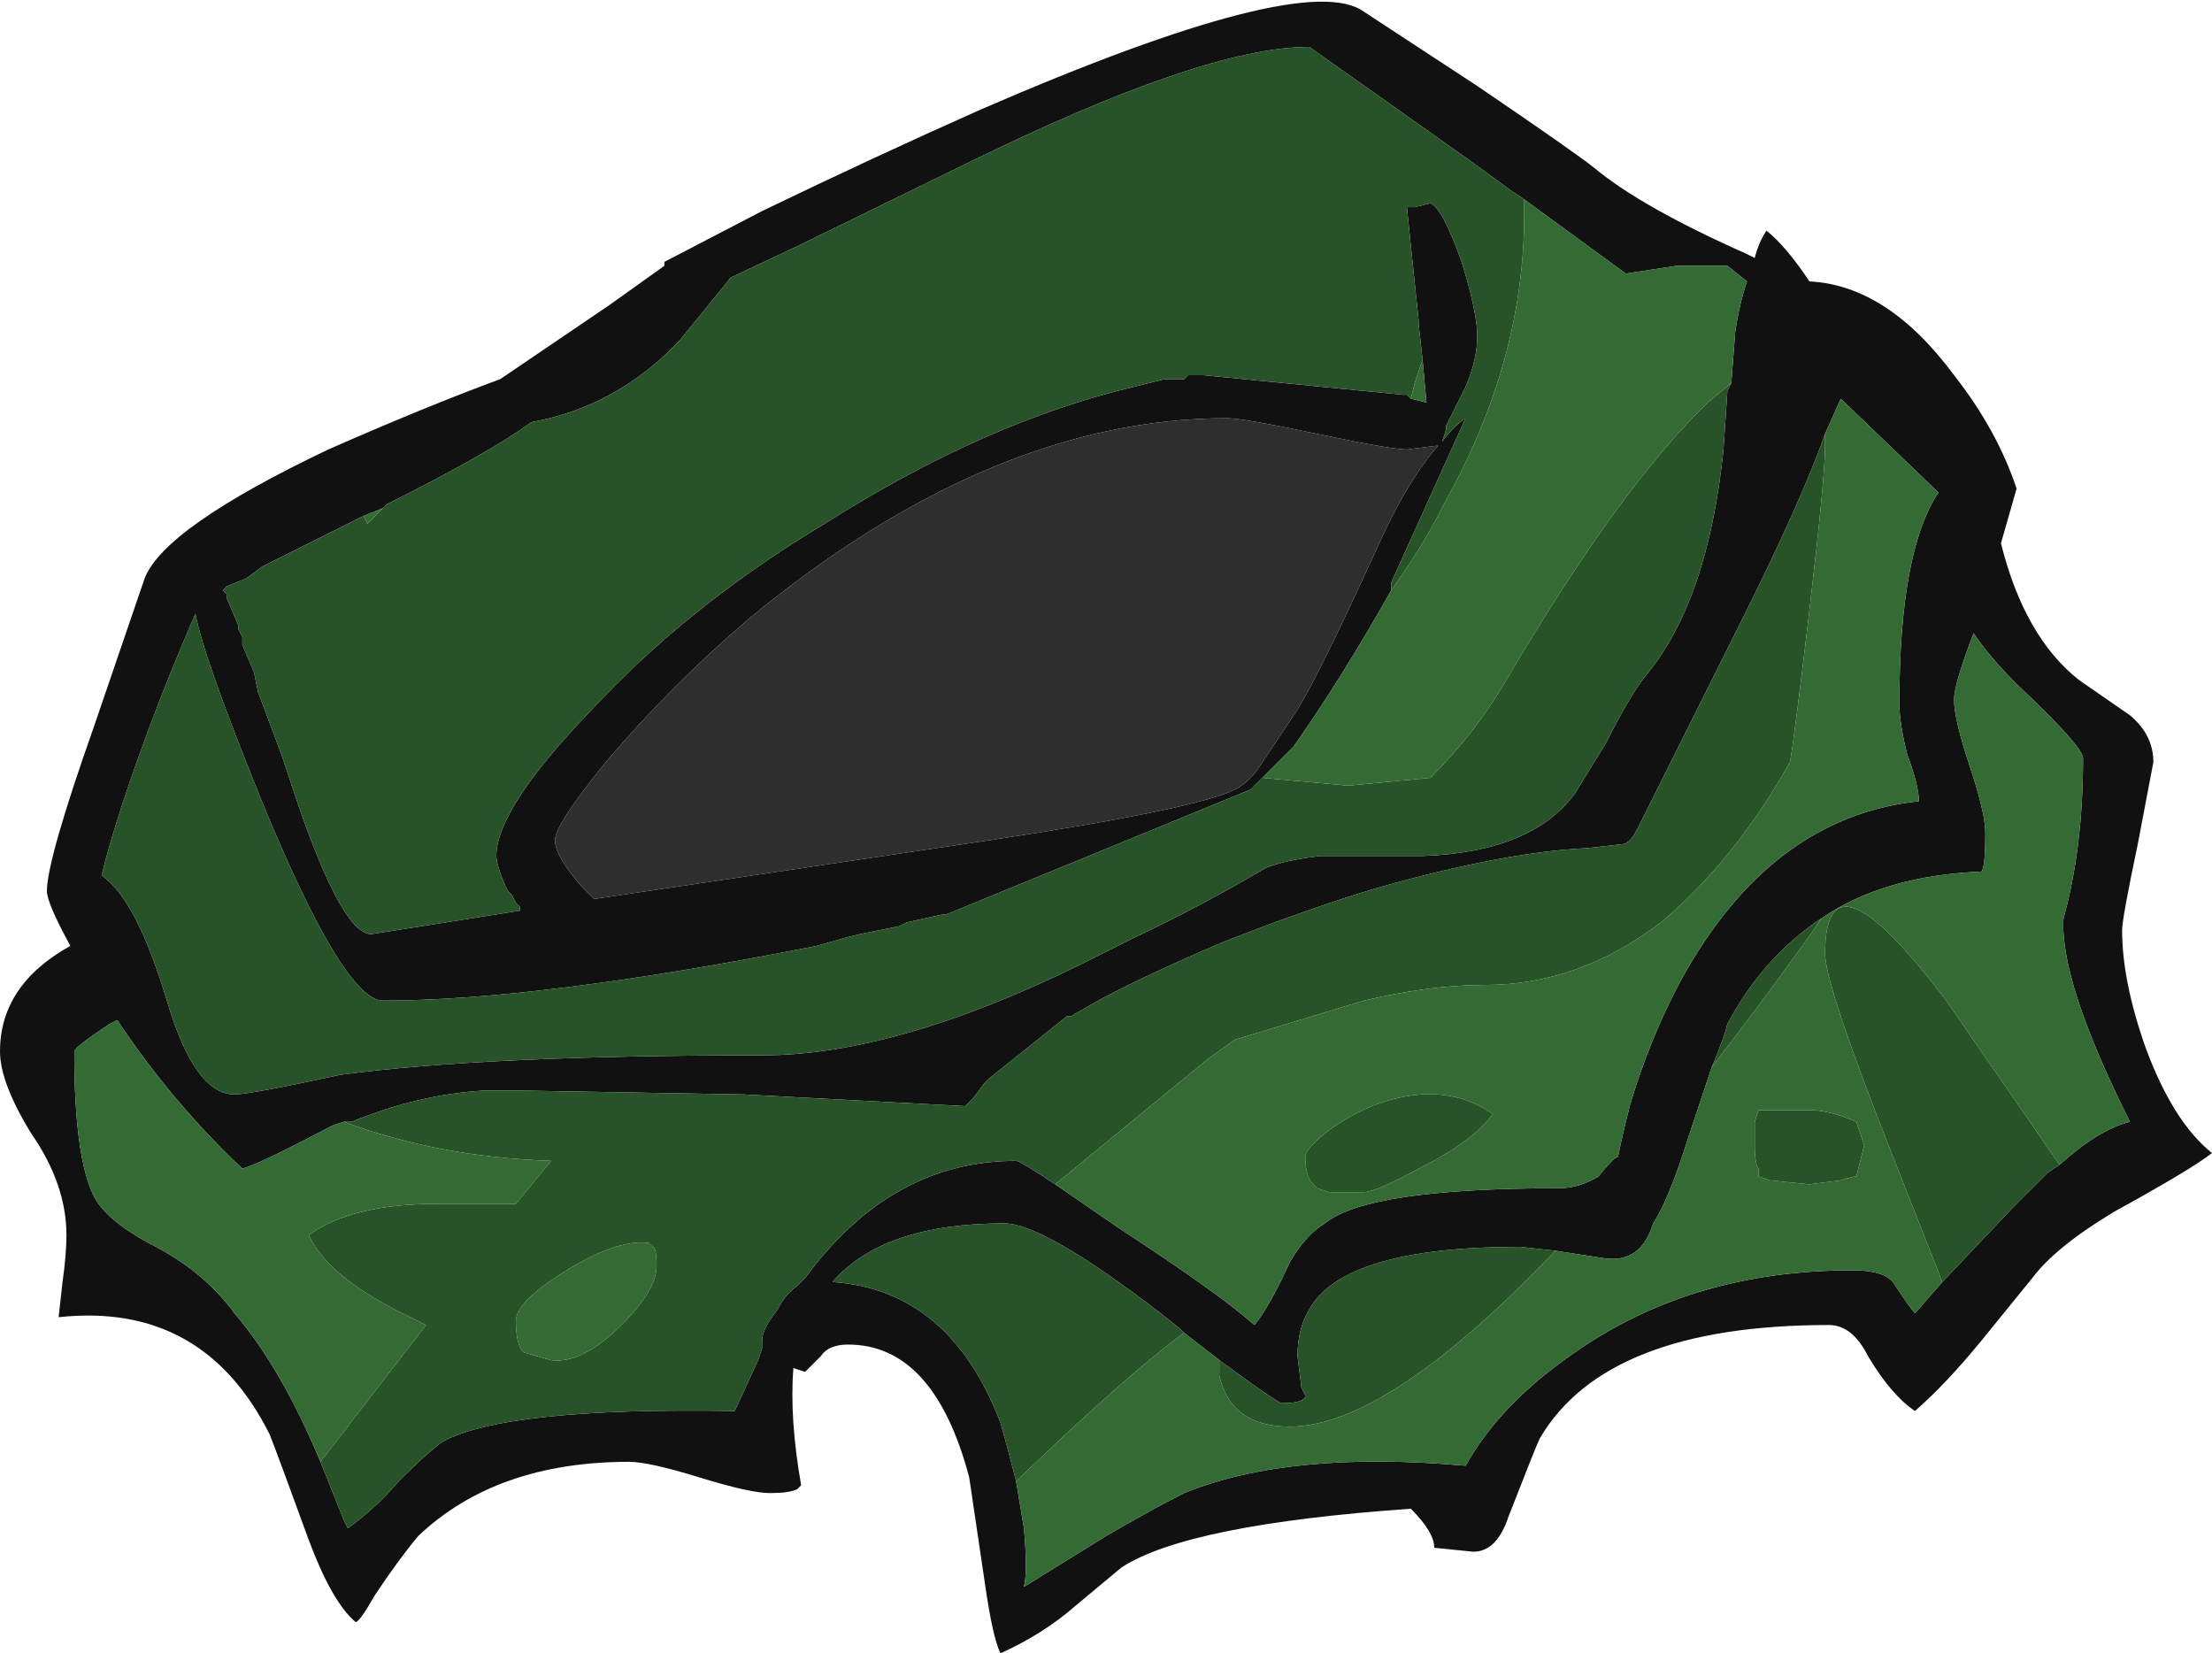 <?xml version="1.0" encoding="UTF-8" standalone="no"?>
<svg xmlns:ffdec="https://www.free-decompiler.com/flash" xmlns:xlink="http://www.w3.org/1999/xlink" ffdec:objectType="shape" height="21.15px" width="28.3px" xmlns="http://www.w3.org/2000/svg">
  <g transform="matrix(1.0, 0.0, 0.0, 1.0, 2.75, 1.45)">
    <path d="M16.15 -0.35 Q17.4 0.5 17.65 0.7 18.25 1.2 19.6 1.8 L19.7 1.85 Q19.75 1.65 19.85 1.5 20.1 1.7 20.4 2.15 21.4 2.2 22.25 3.35 22.8 4.05 23.05 4.8 L22.85 5.5 Q23.15 6.7 23.85 7.25 L24.5 7.7 Q24.8 7.95 24.8 8.3 L24.6 9.35 Q24.4 10.3 24.4 10.45 24.4 11.1 24.7 11.95 25.05 12.9 25.55 13.3 25.3 13.5 24.3 14.05 23.55 14.5 23.25 14.9 L22.6 15.7 Q22.15 16.25 21.75 16.6 21.45 16.4 21.15 15.9 20.95 15.5 20.65 15.5 17.8 15.5 16.95 16.95 16.9 17.05 16.55 17.95 16.4 18.4 16.1 18.4 L15.6 18.35 Q15.6 18.15 15.3 17.85 12.45 18.05 11.6 18.6 L11.0 19.1 Q10.6 19.45 10.05 19.7 9.95 19.5 9.85 18.8 L9.65 17.45 Q9.2 15.75 8.1 15.75 7.85 15.75 7.75 15.9 L7.55 16.1 7.4 16.05 Q7.35 16.7 7.5 17.55 L7.45 17.6 Q7.35 17.65 7.1 17.65 6.85 17.65 6.2 17.45 5.55 17.25 5.3 17.25 3.6 17.25 2.6 18.2 2.35 18.5 2.05 18.95 1.85 19.3 1.8 19.3 1.5 19.05 1.2 18.25 0.8 17.15 0.7 16.9 -0.15 15.2 -2.0 15.4 L-1.95 14.95 Q-1.9 14.6 -1.9 14.35 -1.9 13.7 -2.35 13.05 -2.75 12.4 -2.75 12.0 -2.75 11.15 -1.85 10.65 -2.15 10.1 -2.15 9.95 -2.15 9.55 -1.55 7.85 L-0.9 5.95 Q-0.65 5.3 1.45 4.3 2.7 3.75 3.65 3.4 L5.05 2.45 5.75 1.95 5.75 1.9 7.0 1.25 Q8.45 0.55 9.8 -0.05 13.95 -1.85 14.7 -1.3 L16.15 -0.35 M16.75 1.1 L16.6 1.0 16.05 0.6 14.85 -0.25 14.0 -0.85 Q12.65 -0.85 9.6 0.65 L7.45 1.7 6.6 2.1 5.95 2.9 Q5.15 3.75 4.05 3.95 3.5 4.35 2.2 5.0 L2.15 5.05 1.9 5.15 0.6 5.8 0.4 5.95 0.15 6.05 0.1 6.1 0.15 6.15 0.15 6.2 0.3 6.55 0.3 6.6 0.35 6.7 0.35 6.8 0.5 7.15 0.55 7.4 0.85 8.2 0.95 8.5 Q1.6 10.5 2.0 10.5 L3.9 10.2 3.9 10.15 3.85 10.1 3.8 10.0 3.75 9.95 3.7 9.85 Q3.6 9.6 3.6 9.5 3.6 8.9 4.8 7.65 6.05 6.3 7.8 5.25 9.85 3.95 11.75 3.5 L12.15 3.4 12.4 3.4 12.45 3.35 12.65 3.35 15.2 3.6 15.25 3.6 15.3 3.65 15.5 3.7 15.45 3.15 15.4 2.7 15.4 2.65 Q15.3 1.7 15.25 1.2 L15.35 1.2 15.55 1.15 Q15.7 1.2 15.95 1.9 16.15 2.55 16.15 2.85 16.15 3.15 16.0 3.5 L15.75 4.0 15.75 4.05 15.7 4.2 Q15.85 4.0 16.0 3.9 L15.05 6.0 15.05 6.1 Q14.4 7.25 13.8 8.1 L13.4 8.5 13.25 8.65 9.35 10.25 9.3 10.25 8.85 10.35 8.75 10.4 8.25 10.5 8.05 10.55 7.7 10.65 Q4.15 11.35 2.15 11.35 1.65 11.35 0.6 8.8 -0.15 6.95 -0.25 6.4 -0.9 7.9 -1.3 9.2 L-1.4 9.55 -1.45 9.75 Q-1.0 10.05 -0.6 11.4 -0.25 12.55 0.25 12.55 0.45 12.55 1.6 12.3 3.45 12.05 7.0 12.05 8.7 12.05 11.05 10.9 L11.75 10.55 Q12.6 10.15 13.45 9.65 13.7 9.55 14.15 9.5 L15.45 9.5 Q16.85 9.45 17.4 8.7 L17.8 8.05 Q18.1 7.45 18.3 7.2 19.1 6.25 19.3 4.3 L19.35 3.55 19.4 3.45 19.45 2.8 Q19.5 2.45 19.6 2.15 L19.35 1.95 18.7 1.95 18.05 2.05 16.75 1.1 M23.6 13.45 Q24.1 13.0 24.5 12.9 23.6 11.1 23.65 10.3 23.9 9.4 23.9 8.25 23.9 8.1 23.05 7.3 22.7 6.95 22.5 6.65 22.25 7.3 22.25 7.5 22.25 7.75 22.45 8.35 22.65 8.95 22.65 9.2 22.65 9.65 22.6 9.7 21.35 9.75 20.55 10.3 19.8 10.8 19.35 11.65 19.3 11.85 19.15 12.2 L18.85 13.1 Q18.6 13.9 18.4 14.2 18.25 14.7 17.8 14.65 L17.15 14.55 16.7 14.5 Q14.45 14.5 14.0 15.3 13.85 15.55 13.85 15.9 L13.9 16.3 13.95 16.4 Q13.95 16.5 13.65 16.5 13.6 16.5 12.85 15.95 L12.4 15.6 12.35 15.55 12.1 15.35 Q10.6 14.2 10.1 14.2 8.55 14.2 7.9 14.95 9.4 15.05 10.05 16.75 10.15 17.1 10.25 17.5 L10.35 18.1 Q10.4 18.65 10.35 18.85 L11.4 18.2 Q12.0 17.85 12.4 17.65 13.75 17.1 16.0 17.3 16.45 16.5 17.4 15.85 18.9 14.8 20.95 14.8 21.4 14.8 21.5 15.0 21.7 15.3 21.75 15.35 L22.1 14.95 23.0 14.0 23.45 13.55 23.6 13.45 M10.75 13.7 L11.55 14.25 Q12.85 15.1 13.3 15.5 13.5 15.25 13.75 14.7 13.95 14.35 14.2 14.2 14.75 13.75 17.2 13.75 17.45 13.75 17.7 13.6 17.9 13.35 17.95 13.35 18.0 13.1 18.1 12.7 18.35 11.85 18.75 11.1 19.9 9.0 21.8 8.8 21.8 8.6 21.65 8.2 21.55 7.8 21.55 7.55 21.55 5.6 22.05 4.85 L20.8 3.65 20.6 4.1 Q20.3 4.95 19.55 6.45 L18.2 9.15 Q18.1 9.35 18.0 9.35 L17.55 9.4 Q16.5 9.45 14.9 9.9 14.05 10.15 12.9 10.6 11.85 11.05 11.3 11.35 L10.95 11.55 10.9 11.55 9.9 12.35 9.85 12.4 9.7 12.6 9.6 12.7 6.75 12.55 3.85 12.5 3.45 12.5 Q2.6 12.55 1.75 12.9 L1.65 12.9 1.5 12.95 Q0.55 13.45 0.35 13.5 -0.55 12.65 -1.25 11.6 L-1.35 11.65 Q-1.8 11.95 -1.8 12.0 -1.8 13.35 -1.55 13.85 -1.4 14.15 -0.85 14.45 -0.15 14.8 0.25 15.35 0.85 16.05 1.35 17.25 L1.65 18.0 1.7 18.1 Q2.05 17.85 2.35 17.5 2.7 17.15 2.9 17.0 3.7 16.55 6.65 16.6 L6.95 15.95 7.0 15.8 7.0 15.7 Q7.0 15.55 7.2 15.3 7.3 15.1 7.45 15.0 L7.55 14.9 Q8.65 13.4 10.25 13.4 10.3 13.4 10.75 13.7 M12.95 3.9 Q9.95 3.9 6.85 6.45 5.85 7.3 5.0 8.3 4.35 9.1 4.35 9.3 4.35 9.5 4.7 9.9 L4.85 10.05 9.9 9.3 Q12.55 8.9 13.05 8.65 13.25 8.55 13.4 8.3 L13.8 7.7 Q14.05 7.35 14.85 5.6 15.25 4.7 15.65 4.25 L15.25 4.3 Q15.05 4.3 14.1 4.1 13.15 3.9 12.95 3.9" fill="#111111" fill-rule="evenodd" stroke="none"/>
    <path d="M2.15 5.05 L2.2 5.0 Q3.5 4.35 4.05 3.95 5.15 3.75 5.95 2.9 L6.6 2.1 7.45 1.7 9.6 0.65 Q12.65 -0.85 14.0 -0.85 L14.85 -0.25 16.05 0.6 16.6 1.0 16.75 1.1 16.75 1.3 Q16.75 3.15 15.75 4.95 15.45 5.55 15.05 6.1 L15.05 6.0 16.0 3.9 Q15.85 4.0 15.7 4.2 L15.75 4.05 15.75 4.0 16.0 3.5 Q16.15 3.15 16.15 2.85 16.15 2.55 15.95 1.9 15.7 1.2 15.55 1.15 L15.35 1.2 15.25 1.2 Q15.3 1.7 15.4 2.65 L15.4 2.7 15.45 3.15 15.35 3.45 15.3 3.65 15.25 3.6 15.2 3.6 12.65 3.35 12.45 3.35 12.4 3.4 12.15 3.4 11.75 3.5 Q9.85 3.95 7.8 5.25 6.05 6.3 4.8 7.65 3.6 8.9 3.6 9.5 3.6 9.6 3.7 9.85 L3.75 9.95 3.8 10.0 3.85 10.1 3.9 10.15 3.9 10.2 2.0 10.5 Q1.6 10.5 0.95 8.5 L0.85 8.2 0.55 7.4 0.5 7.15 0.35 6.8 0.35 6.7 0.3 6.6 0.3 6.55 0.15 6.2 0.15 6.15 0.1 6.1 0.15 6.05 0.4 5.95 0.6 5.8 1.9 5.15 1.95 5.25 2.15 5.05 M19.4 3.45 L19.35 3.55 19.3 4.3 Q19.1 6.25 18.3 7.2 18.1 7.45 17.8 8.05 L17.4 8.7 Q16.85 9.45 15.45 9.5 L14.15 9.5 Q13.7 9.55 13.45 9.65 12.6 10.15 11.75 10.55 L11.05 10.9 Q8.7 12.05 7.0 12.05 3.45 12.05 1.6 12.3 0.45 12.55 0.25 12.55 -0.25 12.55 -0.6 11.4 -1.0 10.05 -1.45 9.75 L-1.4 9.55 -1.3 9.2 Q-0.9 7.9 -0.25 6.4 -0.15 6.95 0.6 8.8 1.65 11.35 2.15 11.35 4.15 11.35 7.7 10.65 L8.05 10.55 8.25 10.5 8.75 10.4 8.85 10.35 9.3 10.25 9.35 10.25 13.25 8.65 13.4 8.5 14.5 8.6 15.55 8.5 Q16.15 7.9 16.55 7.2 18.0 4.75 19.1 3.7 L19.4 3.45 M20.55 10.3 L20.45 10.45 Q19.85 11.3 19.15 12.2 19.3 11.85 19.35 11.65 19.8 10.8 20.55 10.3 M17.15 14.55 Q15.0 16.8 13.75 16.8 13.0 16.8 12.85 16.15 L12.85 15.95 Q13.6 16.5 13.65 16.5 13.95 16.5 13.95 16.4 L13.9 16.3 13.85 15.9 Q13.85 15.55 14.0 15.3 14.45 14.5 16.7 14.5 L17.15 14.55 M12.4 15.6 Q11.65 16.15 10.25 17.5 10.15 17.1 10.05 16.75 9.4 15.05 7.9 14.95 8.55 14.2 10.1 14.2 10.6 14.2 12.1 15.35 L12.35 15.55 12.4 15.6 M22.1 14.95 L21.45 13.3 Q20.6 11.15 20.6 10.75 20.6 9.3 22.15 11.35 L23.6 13.45 23.45 13.55 23.0 14.0 22.1 14.95 M20.6 4.1 L20.6 4.25 Q20.6 4.65 20.4 6.35 20.2 8.05 20.15 8.3 19.45 9.55 18.5 10.35 17.45 11.15 16.25 11.15 15.55 11.15 14.7 11.35 L13.05 11.85 12.7 12.1 10.75 13.7 Q10.3 13.4 10.25 13.4 8.65 13.4 7.55 14.9 L7.45 15.0 Q7.3 15.1 7.2 15.3 7.0 15.55 7.0 15.7 L7.0 15.8 6.95 15.95 6.65 16.6 Q3.7 16.55 2.9 17.0 2.7 17.15 2.35 17.5 2.05 17.85 1.7 18.1 L1.65 18.0 1.35 17.25 2.7 15.5 2.5 15.4 Q1.45 14.9 1.2 14.35 1.75 13.95 2.85 13.95 L3.85 13.95 4.3 13.4 Q2.85 13.35 1.65 12.9 L1.75 12.9 Q2.6 12.55 3.45 12.5 L3.85 12.5 6.75 12.55 9.6 12.7 9.7 12.6 9.85 12.4 9.9 12.35 10.9 11.55 10.95 11.55 11.3 11.35 Q11.85 11.05 12.9 10.6 14.05 10.15 14.9 9.9 16.5 9.45 17.55 9.4 L18.0 9.35 Q18.1 9.35 18.2 9.15 L19.55 6.45 Q20.3 4.95 20.6 4.1 M14.2 13.05 Q14.45 12.85 14.8 12.7 15.7 12.35 16.35 12.8 16.1 13.15 15.4 13.5 14.85 13.8 14.7 13.8 L14.25 13.8 14.1 13.75 14.05 13.7 Q13.95 13.6 13.95 13.35 13.95 13.25 14.2 13.05 M19.7 12.9 L19.75 12.75 20.4 12.75 Q20.65 12.75 21.0 12.9 L21.1 13.2 21.0 13.6 Q20.95 13.6 20.8 13.65 L20.4 13.7 19.9 13.65 19.75 13.6 19.75 13.5 Q19.7 13.45 19.7 13.2 L19.7 12.9 M5.65 14.75 Q5.65 14.5 5.6 14.5 L5.55 14.45 Q5.15 14.4 4.5 14.8 3.85 15.2 3.85 15.45 3.85 15.75 3.95 15.85 L4.3 15.95 Q4.7 16.0 5.2 15.5 5.65 15.05 5.65 14.75" fill="#285228" fill-rule="evenodd" stroke="none"/>
    <path d="M2.15 5.05 L1.95 5.25 1.9 5.15 2.15 5.05 M15.3 3.65 L15.35 3.45 15.45 3.15 15.5 3.7 15.3 3.65 M15.05 6.1 Q15.45 5.55 15.75 4.95 16.75 3.15 16.75 1.3 L16.75 1.1 18.05 2.05 18.7 1.95 19.35 1.95 19.6 2.15 Q19.5 2.45 19.45 2.8 L19.4 3.45 19.1 3.7 Q18.0 4.75 16.55 7.2 16.15 7.9 15.55 8.5 L14.5 8.6 13.4 8.5 13.8 8.1 Q14.4 7.25 15.05 6.1 M20.55 10.3 Q21.35 9.75 22.6 9.7 22.65 9.65 22.65 9.2 22.65 8.95 22.45 8.35 22.25 7.75 22.25 7.5 22.25 7.3 22.5 6.65 22.7 6.95 23.05 7.3 23.9 8.1 23.9 8.25 23.9 9.4 23.65 10.3 23.6 11.1 24.5 12.9 24.1 13.0 23.6 13.45 L22.15 11.35 Q20.6 9.3 20.6 10.75 20.6 11.15 21.45 13.3 L22.1 14.95 21.75 15.35 Q21.7 15.3 21.5 15.0 21.4 14.8 20.95 14.8 18.9 14.8 17.4 15.85 16.45 16.5 16.0 17.3 13.75 17.1 12.4 17.65 12.0 17.85 11.4 18.2 L10.35 18.85 Q10.4 18.65 10.35 18.1 L10.25 17.5 Q11.65 16.15 12.4 15.6 L12.85 15.95 12.85 16.15 Q13.0 16.8 13.75 16.8 15.0 16.8 17.15 14.55 L17.8 14.65 Q18.25 14.7 18.4 14.2 18.6 13.9 18.85 13.1 L19.15 12.2 Q19.85 11.3 20.45 10.45 L20.55 10.3 M10.75 13.7 L12.7 12.1 13.05 11.85 14.7 11.35 Q15.55 11.15 16.25 11.15 17.45 11.15 18.5 10.35 19.45 9.55 20.15 8.3 20.2 8.05 20.4 6.35 20.6 4.65 20.6 4.25 L20.6 4.1 20.8 3.65 22.05 4.85 Q21.55 5.6 21.55 7.55 21.55 7.8 21.65 8.2 21.8 8.6 21.8 8.8 19.9 9.0 18.75 11.1 18.35 11.85 18.1 12.7 18.0 13.1 17.95 13.35 17.9 13.35 17.7 13.6 17.45 13.75 17.2 13.75 14.75 13.75 14.2 14.2 13.95 14.35 13.75 14.7 13.5 15.25 13.3 15.5 12.85 15.1 11.55 14.25 L10.75 13.7 M1.65 12.9 Q2.85 13.35 4.3 13.4 L3.85 13.95 2.85 13.95 Q1.75 13.95 1.2 14.35 1.45 14.9 2.5 15.4 L2.7 15.5 1.35 17.25 Q0.85 16.05 0.25 15.35 -0.15 14.8 -0.85 14.45 -1.4 14.15 -1.55 13.85 -1.8 13.35 -1.8 12.0 -1.8 11.95 -1.35 11.65 L-1.25 11.6 Q-0.55 12.65 0.35 13.5 0.55 13.45 1.5 12.95 L1.65 12.9 M14.2 13.05 Q13.95 13.25 13.95 13.35 13.95 13.6 14.05 13.7 L14.1 13.75 14.25 13.8 14.7 13.8 Q14.85 13.8 15.4 13.5 16.1 13.15 16.35 12.8 15.7 12.35 14.8 12.7 14.45 12.85 14.2 13.05 M19.7 12.9 L19.7 13.2 Q19.7 13.45 19.75 13.5 L19.75 13.6 19.9 13.65 20.4 13.7 20.8 13.65 Q20.95 13.6 21.0 13.6 L21.1 13.2 21.0 12.9 Q20.65 12.75 20.4 12.75 L19.75 12.75 19.7 12.9 M5.65 14.75 Q5.65 15.05 5.2 15.5 4.7 16.0 4.3 15.95 L3.95 15.85 Q3.85 15.75 3.85 15.45 3.85 15.2 4.5 14.8 5.15 14.4 5.55 14.45 L5.6 14.5 Q5.65 14.5 5.65 14.75" fill="#346b34" fill-rule="evenodd" stroke="none"/>
    <path d="M12.95 3.9 Q13.15 3.9 14.1 4.1 15.05 4.3 15.25 4.3 L15.65 4.25 Q15.25 4.7 14.85 5.6 14.05 7.35 13.8 7.7 L13.4 8.3 Q13.25 8.55 13.05 8.65 12.55 8.9 9.9 9.3 L4.85 10.05 4.7 9.9 Q4.35 9.5 4.35 9.3 4.35 9.1 5.0 8.3 5.85 7.3 6.85 6.45 9.95 3.9 12.95 3.9" fill="#2e2e2e" fill-rule="evenodd" stroke="none"/>
  </g>
</svg>
